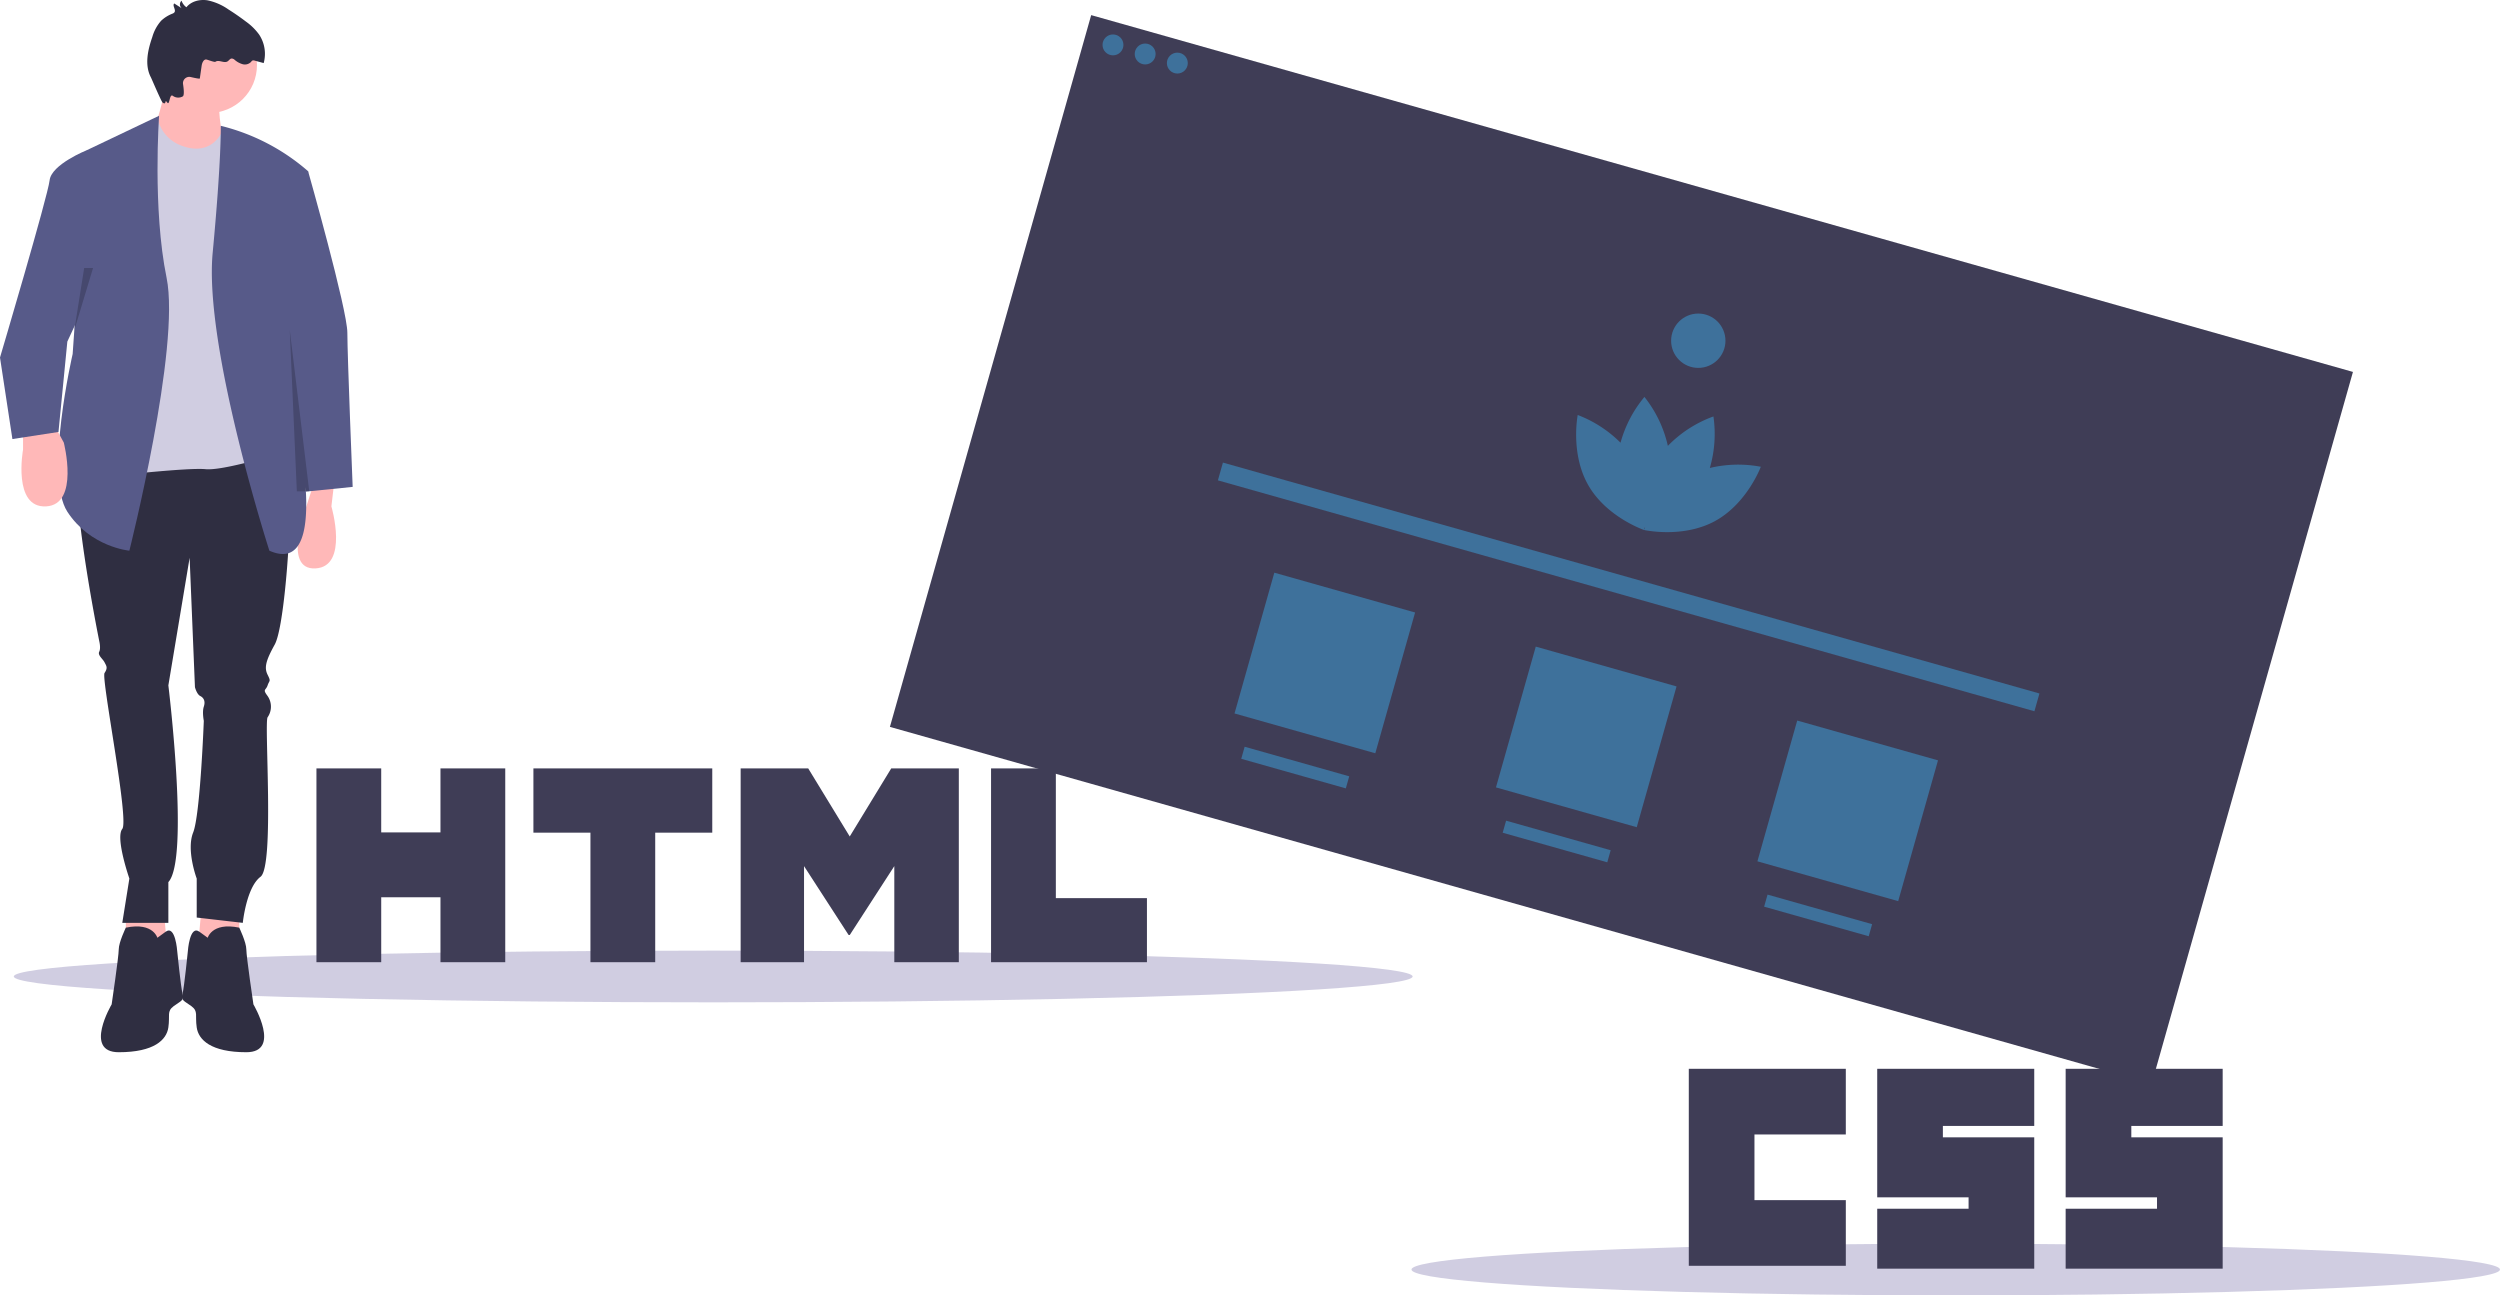 <svg id="ae5f5559-570c-4c14-9324-22f1786600a2" data-name="Layer 1" xmlns="http://www.w3.org/2000/svg"
  width="1015.128" height="526" viewBox="0 0 1015.128 526">
  <title>static_website</title>
  <rect x="600.647" y="143.872" width="300.346" height="532.432"
    transform="translate(59.462 833.986) rotate(-74.21)" fill="#3f3d56" />
  <circle cx="451.929" cy="18.229" r="4.243" fill="#3e719b" />
  <circle cx="464.995" cy="21.924" r="4.243" fill="#3e719b" />
  <circle cx="478.061" cy="25.618" r="4.243" fill="#3e719b" />
  <path
    d="M807.42,376.53a49.571,49.571,0,0,0-20.704.489,49.483,49.483,0,0,0,1.464-20.92,49.194,49.194,0,0,0-18.506,11.943,49.193,49.193,0,0,0-9.512-19.866,49.482,49.482,0,0,0-9.709,18.588A49.572,49.572,0,0,0,733.071,355.505s-3.09,15.716,4.349,28.612c6.622,11.478,19.343,16.849,22.063,17.892l.064.076.034-.039c.276.105.431.158.431.158s.058-.302.139-.841c.049-.06.098-.122.152-.19.011.086.02.164.031.241-.214.501-.322.789-.322.789s.16.035.45.091l.009.051.094-.032c2.863.535,16.514,2.622,28.166-3.688C801.822,391.536,807.42,376.53,807.42,376.53Z"
    transform="translate(-92.436 -187)" fill="#3e719b" />
  <circle cx="689.592" cy="138.352" r="11.032" fill="#3e719b" />
  <rect x="581.484" y="421.571" width="344.549" height="7.496"
    transform="translate(51.742 -376.059) rotate(15.79)" fill="#3e719b" />
  <rect x="600.672" y="426.503" width="59.405" height="59.405"
    transform="translate(55.491 -341.319) rotate(15.79)" fill="#3e719b" />
  <rect x="706.833" y="456.523" width="59.405" height="59.405"
    transform="translate(67.666 -369.074) rotate(15.79)" fill="#3e719b" />
  <rect x="812.994" y="486.544" width="59.405" height="59.405"
    transform="translate(79.841 -396.829) rotate(15.79)" fill="#3e719b" />
  <rect x="596.302" y="496.124" width="44.129" height="5.092"
    transform="translate(66.593 -336.449) rotate(15.79)" fill="#3e719b" />
  <rect x="702.463" y="526.144" width="44.129" height="5.092"
    transform="translate(78.768 -364.204) rotate(15.79)" fill="#3e719b" />
  <rect x="808.623" y="556.165" width="44.129" height="5.092"
    transform="translate(90.943 -391.959) rotate(15.79)" fill="#3e719b" />
  <ellipse cx="289.6" cy="396.5" rx="284" ry="10.5" fill="#d0cde1" />
  <ellipse cx="794.128" cy="515.5" rx="221" ry="10.5" fill="#d0cde1" />
  <path
    d="M778.172,621H841.93v26.664H804.836v26.664h37.098v26.662H778.172Zm76.511,0h63.76v23.186h-37.096v4.637h37.096v53.327H854.685V677.802h37.096v-4.637H854.682V621Zm76.513,0h63.76v23.186h-37.096v4.637h37.096v53.327H931.196V677.802h37.096v-4.637H931.198V621Z"
    transform="translate(-92.436 -187)" fill="#3f3d56" />
  <path
    d="M220.926,499h26.302v25.986h24.061V499h26.304v78.693H271.291V551.342H247.23v26.351H220.928V499Zm111.254,26.096H309.028V499h72.625v26.096H358.487v52.596H332.185V525.096h-.005ZM393.179,499h27.425l16.87,27.651L454.329,499h27.437v78.693H455.571V538.688L437.475,566.668h-.454L418.914,538.688v39.005H393.179Zm101.676,0h26.31v52.682h36.989v26.011H494.854V499Z"
    transform="translate(-92.436 -187)" fill="#3f3d56" />
  <polygon points="82.034 366.091 79.876 390.558 97.146 389.118 97.146 368.25 82.034 366.091"
    fill="#ffb8b8" />
  <polygon points="66.203 366.091 68.362 390.558 51.092 389.118 51.092 368.25 66.203 366.091"
    fill="#ffb8b8" />
  <path
    d="M203.974,365.276s5.757,34.541,5.757,39.578-2.159,37.419-5.757,43.896-4.318,9.355-2.878,12.233.72,2.159,0,4.318-2.159,1.439,0,4.318a7.561,7.561,0,0,1,0,8.635c-1.439,2.159,2.878,60.446-2.878,64.764s-7.196,18.71-7.196,18.71l-18.71-2.159v-15.831s-4.318-11.514-1.439-18.71,4.318-45.335,4.318-45.335-.72-3.598,0-5.757,0-3.598-1.439-4.318-2.159-3.598-2.159-3.598l-2.159-52.531L160.798,465.3s8.635,70.521,0,79.876v16.551H142.089l2.878-17.99s-5.757-16.551-2.878-20.149-8.635-61.166-7.196-63.325.72-2.878,0-4.318-2.878-2.878-2.159-4.318,0-4.318,0-4.318-13.672-67.642-7.196-74.119S203.974,365.276,203.974,365.276Z"
    transform="translate(-92.436 -187)" fill="#2f2e41" />
  <path
    d="M176.629,568.203s1.439-6.901,12.953-4.53c0,0,2.878,5.969,2.878,8.848s2.878,22.308,2.878,22.308,11.514,19.429-2.878,19.429-19.429-5.037-20.149-10.074.72-6.476-2.159-8.635-4.318-2.159-3.598-5.037,2.159-17.27,2.159-17.27.72-10.794,4.677-7.916l3.958,2.878"
    transform="translate(-92.436 -187)" fill="#2f2e41" />
  <path
    d="M156.481,568.203s-1.439-6.901-12.953-4.53c0,0-2.878,5.969-2.878,8.848s-2.878,22.308-2.878,22.308-11.514,19.429,2.878,19.429,19.429-5.037,20.149-10.074-.72-6.476,2.159-8.635,4.318-2.159,3.598-5.037-2.159-17.27-2.159-17.27-.72-10.794-4.677-7.916l-3.958,2.878"
    transform="translate(-92.436 -187)" fill="#2f2e41" />
  <circle cx="84.913" cy="26.44" r="19.429" fill="#ffb8b8" />
  <path
    d="M161.518,216.319s-7.916,30.943-9.355,31.662,33.102,3.598,33.102,3.598-8.635-26.625,0-30.943Z"
    transform="translate(-92.436 -187)" fill="#ffb8b8" />
  <path
    d="M156.463,235.175l-.001-.004L132.734,251.579l4.318,128.808s31.662-3.598,38.858-2.878,30.223-6.476,30.223-6.476L196.047,249.997a9.942,9.942,0,0,0-9.208-9.092l-4.322-.305s-4.317,10.689-17.307,5.175A15.156,15.156,0,0,1,156.463,235.175Z"
    transform="translate(-92.436 -187)" fill="#d0cde1" />
  <path
    d="M157.036,234l-29.34,13.981-5.757,82.754s-11.514,49.652-2.159,64.044,25.186,15.831,25.186,15.831,20.868-82.754,15.112-110.818S157.036,234,157.036,234Z"
    transform="translate(-92.436 -187)" fill="#575a89" />
  <path
    d="M101.791,358.799v10.794s-4.318,23.747,9.355,23.027,7.196-25.906,7.196-25.906l-4.318-7.916Z"
    transform="translate(-92.436 -187)" fill="#ffb8b8" />
  <path
    d="M228.44,380.387l-1.439,12.233s7.196,24.466-6.476,25.186-3.748-25.036-3.748-25.036l4.468-13.823Z"
    transform="translate(-92.436 -187)" fill="#ffb8b8" />
  <path
    d="M182.084,238.085h0a84.747,84.747,0,0,1,35.438,18.422l.124.109-10.074,53.25-1.439,19.429s26.625,94.987-4.318,81.315c0,0-26.625-82.754-23.027-120.893S182.084,238.085,182.084,238.085Z"
    transform="translate(-92.436 -187)" fill="#575a89" />
  <path
    d="M208.292,255.897c.72-.72,9.355,1,9.355,1s15.831,55.848,15.831,65.203,2.159,62.605,2.159,62.605l-18.995,1.915-15.375-73.986Z"
    transform="translate(-92.436 -187)" fill="#575a89" />
  <path
    d="M132.734,247.981h-5.037s-14.392,5.757-15.112,12.233-20.149,71.96-20.149,71.96l5.037,33.102,18.71-2.878,3.598-36.7,18.71-40.298Z"
    transform="translate(-92.436 -187)" fill="#575a89" />
  <path
    d="M173.574,218.863l.745-5.193c.174-1.21.882-2.802,2.06-2.473,1.002.28,3.184,1.137,3.549.879,1.368-.969,3.439.726,4.877-.135.603-.361.996-1.134,1.697-1.185a1.933,1.933,0,0,1,1.246.564,8.477,8.477,0,0,0,3.224,1.751,3.468,3.468,0,0,0,3.394-.925,1.803,1.803,0,0,1,.6-.575,1.347,1.347,0,0,1,.863.04l3.676,1.001a14.126,14.126,0,0,0-1.89-11.63,23.391,23.391,0,0,0-5.354-5.244q-3.415-2.598-7.048-4.887a22.892,22.892,0,0,0-8.563-3.725c-3.1-.471-6.571.371-8.521,2.827a5.487,5.487,0,0,1-1.974-2.666,2.02,2.02,0,0,0,.13,3.097l-3.109-1.985c-.874.918.834,2.582.089,3.607a1.9,1.9,0,0,1-.837.546,14.252,14.252,0,0,0-4.559,2.869,17.01,17.01,0,0,0-3.59,6.614c-1.853,5.315-3.199,11.41-.567,16.385.298.564,4.237,9.874,4.762,10.237,1.774,1.227.619-1.743,1.89,0,.997,1.367.81-3.864,2.292-2.716a3.693,3.693,0,0,0,4.02.181c.614-.426.416-2.791.085-4.963a2.559,2.559,0,0,1,3.113-2.879C171.72,218.712,173.543,219.083,173.574,218.863Z"
    transform="translate(-92.436 -187)" fill="#2f2e41" />
  <polygon points="117.655 134.02 125.57 199.504 120.533 199.504 117.655 134.02" opacity="0.2" />
  <polygon points="34.181 108.834 30.179 134.02 37.779 108.834 35.62 108.834 34.181 108.834"
    opacity="0.2" />
</svg>